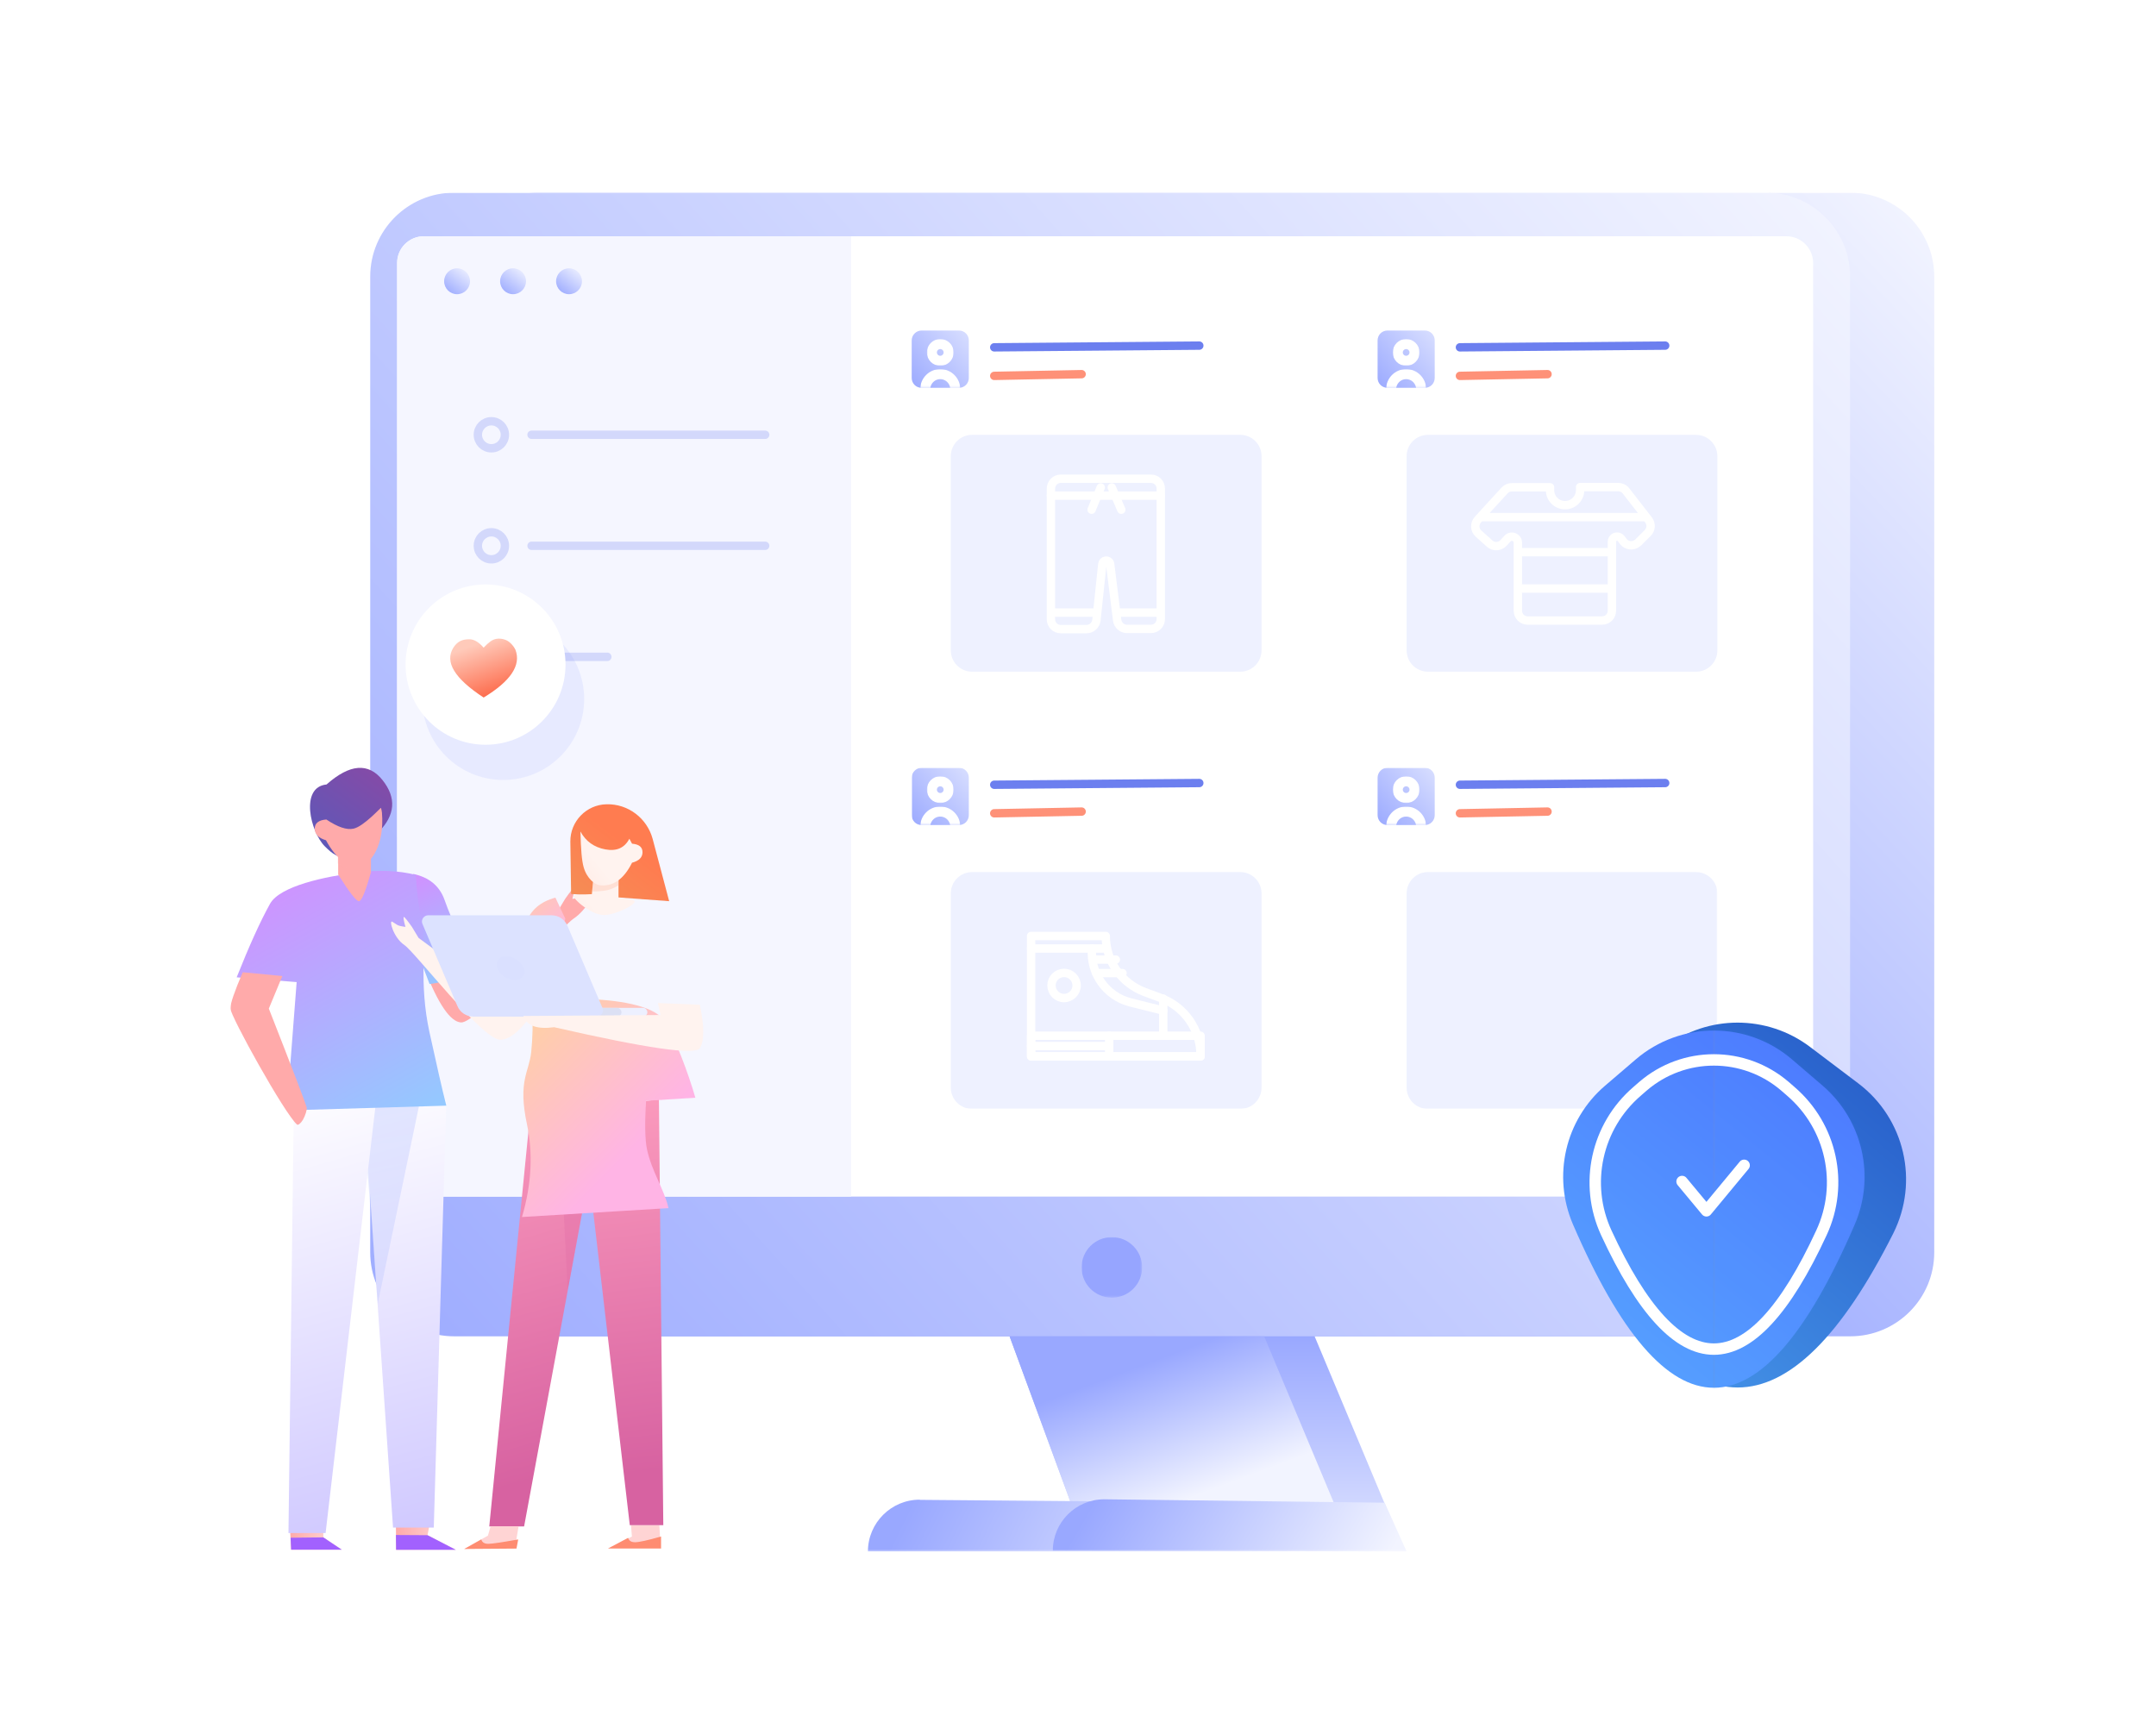<?xml version="1.0" encoding="utf-8"?>
<!-- Generator: Adobe Illustrator 24.0.1, SVG Export Plug-In . SVG Version: 6.00 Build 0)  -->
<svg version="1.1" id="Layer_1" xmlns="http://www.w3.org/2000/svg" xmlns:xlink="http://www.w3.org/1999/xlink" x="0px" y="0px"
	 viewBox="0 0 1132.3 904.5" style="enable-background:new 0 0 1132.3 904.5;" xml:space="preserve">
<style type="text/css">
	.st0{filter:url(#Adobe_OpacityMaskFilter);}
	.st1{fill-rule:evenodd;clip-rule:evenodd;fill:#FFFFFF;}
	.st2{mask:url(#mask-2_4_);}
	.st3{fill-rule:evenodd;clip-rule:evenodd;fill:url(#SVGID_1_);}
	.st4{fill-rule:evenodd;clip-rule:evenodd;fill:url(#SVGID_2_);}
	.st5{filter:url(#Adobe_OpacityMaskFilter_1_);}
	.st6{mask:url(#mask-13_1_);fill-rule:evenodd;clip-rule:evenodd;fill:#96A5FF;}
	.st7{filter:url(#Adobe_OpacityMaskFilter_2_);}
	.st8{mask:url(#mask-15_1_);}
	.st9{fill:none;stroke:#6C7FEF;stroke-width:4.4;stroke-linecap:round;stroke-linejoin:round;}
	.st10{fill:none;stroke:#FE9178;stroke-width:4.4;stroke-linecap:round;stroke-linejoin:round;}
	.st11{fill-rule:evenodd;clip-rule:evenodd;fill:url(#SVGID_3_);}
	.st12{filter:url(#Adobe_OpacityMaskFilter_3_);}
	.st13{mask:url(#mask-18_1_);fill:none;stroke:#FFFFFF;stroke-width:5.28;stroke-linecap:round;stroke-linejoin:round;}
	.st14{filter:url(#Adobe_OpacityMaskFilter_4_);}
	.st15{mask:url(#mask-18_2_);fill:none;stroke:#FFFFFF;stroke-width:5.28;stroke-linecap:round;stroke-linejoin:round;}
	.st16{fill-rule:evenodd;clip-rule:evenodd;fill:url(#SVGID_4_);}
	.st17{fill:none;stroke:#FFFFFF;stroke-width:4.4;stroke-linecap:round;stroke-linejoin:round;}
	.st18{fill-rule:evenodd;clip-rule:evenodd;fill:url(#SVGID_5_);}
	.st19{fill-rule:evenodd;clip-rule:evenodd;fill:url(#SVGID_6_);}
	.st20{filter:url(#Adobe_OpacityMaskFilter_5_);}
	.st21{mask:url(#mask-21_1_);fill:none;stroke:#FFFFFF;stroke-width:5.28;stroke-linecap:round;stroke-linejoin:round;}
	.st22{filter:url(#Adobe_OpacityMaskFilter_6_);}
	.st23{mask:url(#mask-21_2_);fill:none;stroke:#FFFFFF;stroke-width:5.28;stroke-linecap:round;stroke-linejoin:round;}
	.st24{fill-rule:evenodd;clip-rule:evenodd;fill:#F5F6FF;}
	.st25{opacity:0.247;}
	.st26{fill-rule:evenodd;clip-rule:evenodd;fill:url(#SVGID_7_);}
	.st27{filter:url(#Adobe_OpacityMaskFilter_7_);}
	.st28{mask:url(#mask-23_1_);fill:none;stroke:#FFFFFF;stroke-width:5.28;stroke-linecap:round;stroke-linejoin:round;}
	.st29{filter:url(#Adobe_OpacityMaskFilter_8_);}
	.st30{mask:url(#mask-23_2_);fill:none;stroke:#FFFFFF;stroke-width:5.28;stroke-linecap:round;stroke-linejoin:round;}
	.st31{fill-rule:evenodd;clip-rule:evenodd;fill:url(#SVGID_8_);}
	.st32{fill-rule:evenodd;clip-rule:evenodd;fill:url(#SVGID_9_);}
	.st33{fill-rule:evenodd;clip-rule:evenodd;fill:url(#SVGID_10_);}
	.st34{filter:url(#Adobe_OpacityMaskFilter_9_);}
	.st35{mask:url(#mask-25_1_);fill:none;stroke:#FFFFFF;stroke-width:5.28;stroke-linecap:round;stroke-linejoin:round;}
	.st36{filter:url(#Adobe_OpacityMaskFilter_10_);}
	.st37{mask:url(#mask-25_2_);fill:none;stroke:#FFFFFF;stroke-width:5.28;stroke-linecap:round;stroke-linejoin:round;}
	.st38{fill-rule:evenodd;clip-rule:evenodd;fill:url(#SVGID_11_);}
	.st39{fill-rule:evenodd;clip-rule:evenodd;fill:url(#Oval-Copy_1_);}
	.st40{fill-rule:evenodd;clip-rule:evenodd;fill:url(#Oval-Copy-2_1_);}
	.st41{fill-rule:evenodd;clip-rule:evenodd;fill:url(#Path-59_1_);}
	.st42{fill-rule:evenodd;clip-rule:evenodd;fill:url(#SVGID_12_);}
	.st43{filter:url(#Adobe_OpacityMaskFilter_11_);}
	
		.st44{opacity:0.295;mask:url(#mask-30_1_);fill-rule:evenodd;clip-rule:evenodd;fill:#5394FF;stroke:#979797;enable-background:new    ;}
	.st45{fill:none;stroke:#FFFFFF;stroke-width:6;stroke-linecap:round;stroke-linejoin:round;}
	.st46{opacity:0.117;fill-rule:evenodd;clip-rule:evenodd;fill:#7C8EF8;enable-background:new    ;}
	.st47{fill-rule:evenodd;clip-rule:evenodd;fill:url(#Path-45-Copy-2_1_);}
	.st48{fill-rule:evenodd;clip-rule:evenodd;fill:url(#Path-60_1_);}
	.st49{fill-rule:evenodd;clip-rule:evenodd;fill:url(#Path-60-Copy_1_);}
	.st50{fill-rule:evenodd;clip-rule:evenodd;fill:url(#Rectangle-Copy-5_1_);}
	.st51{fill-rule:evenodd;clip-rule:evenodd;fill:url(#SVGID_13_);}
	.st52{fill-rule:evenodd;clip-rule:evenodd;fill:url(#Path-10_1_);}
	.st53{fill-rule:evenodd;clip-rule:evenodd;fill:#A261FE;}
	.st54{fill-rule:evenodd;clip-rule:evenodd;fill:url(#Path-8_1_);}
	.st55{fill-rule:evenodd;clip-rule:evenodd;fill:url(#Path-10-Copy_1_);}
	.st56{opacity:0.28;fill-rule:evenodd;clip-rule:evenodd;fill:url(#Path-8-Copy_1_);enable-background:new    ;}
	.st57{fill-rule:evenodd;clip-rule:evenodd;fill:url(#Path-7_1_);}
	.st58{fill-rule:evenodd;clip-rule:evenodd;fill:#FFAAAA;}
	.st59{fill-rule:evenodd;clip-rule:evenodd;fill:url(#Path-5_1_);}
	.st60{fill-rule:evenodd;clip-rule:evenodd;fill:url(#Path-4_1_);}
	.st61{opacity:0.334;fill-rule:evenodd;clip-rule:evenodd;fill:#FFAAAA;enable-background:new    ;}
	.st62{fill-rule:evenodd;clip-rule:evenodd;fill:url(#Path-31_1_);}
	.st63{fill-rule:evenodd;clip-rule:evenodd;fill:url(#SVGID_14_);}
	.st64{opacity:0.312;fill-rule:evenodd;clip-rule:evenodd;fill:#DD6BA5;enable-background:new    ;}
	.st65{fill-rule:evenodd;clip-rule:evenodd;fill:url(#SVGID_15_);}
	.st66{fill-rule:evenodd;clip-rule:evenodd;fill:#FFD4D4;}
	.st67{fill-rule:evenodd;clip-rule:evenodd;fill:#FE8C71;}
	.st68{fill-rule:evenodd;clip-rule:evenodd;fill:url(#SVGID_16_);}
	.st69{fill-rule:evenodd;clip-rule:evenodd;fill:url(#Path-9_1_);}
	.st70{fill-rule:evenodd;clip-rule:evenodd;fill:url(#SVGID_17_);}
	.st71{fill-rule:evenodd;clip-rule:evenodd;fill:url(#SVGID_18_);}
	.st72{fill-rule:evenodd;clip-rule:evenodd;fill:url(#Path-2-Copy-5_1_);}
	.st73{opacity:0.313;fill-rule:evenodd;clip-rule:evenodd;fill:#FFB69F;enable-background:new    ;}
	.st74{fill-rule:evenodd;clip-rule:evenodd;fill:url(#Path-Copy_1_);}
	.st75{fill-rule:evenodd;clip-rule:evenodd;fill:#EDF0FF;}
	.st76{opacity:0.723;fill-rule:evenodd;clip-rule:evenodd;fill:#D6DBF0;enable-background:new    ;}
	.st77{fill-rule:evenodd;clip-rule:evenodd;fill:#DCE2FF;}
	.st78{fill-rule:evenodd;clip-rule:evenodd;fill:#DAE0FF;}
	.st79{fill-rule:evenodd;clip-rule:evenodd;fill:url(#Path-45_1_);}
</style>
<title>Artboard</title>
<defs>
	<filter id="Adobe_OpacityMaskFilter" filterUnits="userSpaceOnUse" x="121" y="101.2" width="933" height="713.8">
		<feColorMatrix  type="matrix" values="1 0 0 0 0  0 1 0 0 0  0 0 1 0 0  0 0 0 1 0"/>
	</filter>
</defs>
<mask maskUnits="userSpaceOnUse" x="121" y="101.2" width="933" height="713.8" id="mask-2_4_">
	<g class="st0">
		<rect id="path-1_4_" x="-757.2" y="-264.9" class="st1" width="1869.2" height="1333.1"/>
	</g>
</mask>
<g id="Group-28" class="st2">
	<g transform="translate(673, 282)">
		<g id="Group-27" transform="translate(71, 0)">
			<g>
				<g id="Group-4" transform="translate(23.135, 0)">
					<g>
						
							<linearGradient id="SVGID_1_" gradientUnits="userSpaceOnUse" x1="-761.227" y1="505.718" x2="-762.018" y2="505.13" gradientTransform="matrix(598.784 0 0 -462.802 456095.906 233922.156)">
							<stop  offset="0" style="stop-color:#F2F4FF"/>
							<stop  offset="1" style="stop-color:#99A8FF"/>
						</linearGradient>
						<path class="st3" d="M-484.4-180.8h689c24.4,0,44.1,19.8,44.1,44.1v512.5c0,24.4-19.8,44.1-44.1,44.1h-689
							c-24.4,0-44.1-19.8-44.1-44.1v-512.5C-528.5-161.1-508.8-180.8-484.4-180.8z"/>
					</g>
					<g>
						
							<linearGradient id="SVGID_2_" gradientUnits="userSpaceOnUse" x1="-761.224" y1="505.704" x2="-762.775" y2="504.612" gradientTransform="matrix(598.784 0 0 -462.802 456061.906 233922.156)">
							<stop  offset="0" style="stop-color:#F2F4FF"/>
							<stop  offset="1" style="stop-color:#99A8FF"/>
						</linearGradient>
						<path class="st4" d="M-528.6-180.8h689c24.4,0,44.1,19.8,44.1,44.1v512.5c0,24.4-19.8,44.1-44.1,44.1h-689
							c-24.4,0-44.1-19.8-44.1-44.1v-512.5C-572.7-161.1-552.9-180.8-528.6-180.8z"/>
					</g>
					<defs>
						<filter id="Adobe_OpacityMaskFilter_1_" filterUnits="userSpaceOnUse" x="-199.1" y="367.8" width="31.8" height="31.8">
							<feColorMatrix  type="matrix" values="1 0 0 0 0  0 1 0 0 0  0 0 1 0 0  0 0 0 1 0"/>
						</filter>
					</defs>
					<mask maskUnits="userSpaceOnUse" x="-199.1" y="367.8" width="31.8" height="31.8" id="mask-13_1_">
						<g class="st5">
							<path id="path-12_1_" class="st1" d="M-528.6-180.8h689c24.4,0,44.1,19.8,44.1,44.1v512.5c0,24.4-19.8,44.1-44.1,44.1h-689
								c-24.4,0-44.1-19.8-44.1-44.1v-512.5C-572.7-161.1-552.9-180.8-528.6-180.8z"/>
						</g>
					</mask>
					<ellipse id="Oval" class="st6" cx="-183.2" cy="383.7" rx="15.9" ry="15.9"/>
					<g>
						<path class="st1" d="M-544.5-157.9h715.6c7.7,0,14,6.3,14,14v476.4c0,7.7-6.3,14-14,14h-715.6c-7.7,0-14-6.3-14-14v-476.4
							C-558.6-151.6-552.3-157.9-544.5-157.9z"/>
					</g>
					<defs>
						<filter id="Adobe_OpacityMaskFilter_2_" filterUnits="userSpaceOnUse" x="-288.3" y="121.3" width="423.1" height="179.2">
							<feColorMatrix  type="matrix" values="1 0 0 0 0  0 1 0 0 0  0 0 1 0 0  0 0 0 1 0"/>
						</filter>
					</defs>
					<mask maskUnits="userSpaceOnUse" x="-288.3" y="121.3" width="423.1" height="179.2" id="mask-15_1_">
						<g class="st7">
							<path id="path-14_1_" class="st1" d="M-544.5-157.9h715.6c7.7,0,14,6.3,14,14v476.4c0,7.7-6.3,14-14,14h-715.6
								c-7.7,0-14-6.3-14-14v-476.4C-558.6-151.6-552.3-157.9-544.5-157.9z"/>
						</g>
					</mask>
					<g id="Group-9" class="st8">
						<g transform="translate(185.079, 232.762)">
							<g id="Group-3-Copy">
								<g id="Group-36-Copy">
									<g id="Group-22" transform="translate(33.341, 6.125)">
										<line id="Path-2" class="st9" x1="-463.4" y1="-108.7" x2="-355.7" y2="-109.6"/>
										<line id="Path-2-Copy" class="st10" x1="-463.4" y1="-93.7" x2="-417.5" y2="-94.6"/>
									</g>
									<g id="Group-24">
										<g id="Rectangle-Copy-9">
											
												<linearGradient id="SVGID_3_" gradientUnits="userSpaceOnUse" x1="-965.675" y1="277.721" x2="-967.535" y2="276.011" gradientTransform="matrix(23.135 0 0 -23.14 21908.877 6305.656)">
												<stop  offset="0" style="stop-color:#EEF1FF"/>
												<stop  offset="1" style="stop-color:#99A8FF"/>
											</linearGradient>
											<path class="st11" d="M-468.2-111.5h19.6c2.9,0,5.2,2.3,5.2,5.2v19.7c0,2.9-2.3,5.2-5.2,5.2h-19.6
												c-2.9,0-5.2-2.3-5.2-5.2v-19.7C-473.4-109.1-471-111.5-468.2-111.5z"/>
										</g>
										<defs>
											<filter id="Adobe_OpacityMaskFilter_3_" filterUnits="userSpaceOnUse" x="-465.4" y="-107" width="14.1" height="14.1">
												<feColorMatrix  type="matrix" values="1 0 0 0 0  0 1 0 0 0  0 0 1 0 0  0 0 0 1 0"/>
											</filter>
										</defs>
										<mask maskUnits="userSpaceOnUse" x="-465.4" y="-107" width="14.1" height="14.1" id="mask-18_1_">
											<g class="st12">
												<path id="path-17_1_" class="st1" d="M-468.2-111.5h19.6c2.9,0,5.2,2.3,5.2,5.2v19.7c0,2.9-2.3,5.2-5.2,5.2h-19.6
													c-2.9,0-5.2-2.3-5.2-5.2v-19.7C-473.4-109.1-471-111.5-468.2-111.5z"/>
											</g>
										</mask>
										<ellipse class="st13" cx="-458.4" cy="-100" rx="4.4" ry="4.4"/>
										<defs>
											<filter id="Adobe_OpacityMaskFilter_4_" filterUnits="userSpaceOnUse" x="-468.9" y="-91.1" width="21.2" height="21.2">
												<feColorMatrix  type="matrix" values="1 0 0 0 0  0 1 0 0 0  0 0 1 0 0  0 0 0 1 0"/>
											</filter>
										</defs>
										<mask maskUnits="userSpaceOnUse" x="-468.9" y="-91.1" width="21.2" height="21.2" id="mask-18_2_">
											<g class="st14">
												<path id="path-17_2_" class="st1" d="M-468.2-111.5h19.6c2.9,0,5.2,2.3,5.2,5.2v19.7c0,2.9-2.3,5.2-5.2,5.2h-19.6
													c-2.9,0-5.2-2.3-5.2-5.2v-19.7C-473.4-109.1-471-111.5-468.2-111.5z"/>
											</g>
										</mask>
										<ellipse id="Oval-Copy-5" class="st15" cx="-458.4" cy="-80.5" rx="7.9" ry="8"/>
									</g>
								</g>
								
									<g id="Group-29" transform="translate(78.531, 90.197) scale(-1, 1) translate(-78.531, -90.197) translate(15.531, 42.197)">
									
										<linearGradient id="SVGID_4_" gradientUnits="userSpaceOnUse" x1="1082.844" y1="231.549" x2="1080.983" y2="230.556" gradientTransform="matrix(-125.745 0 0 -95.827 136842.891 22083.516)">
										<stop  offset="0" style="stop-color:#EEF1FF"/>
										<stop  offset="1" style="stop-color:#99A8FF"/>
									</linearGradient>
									<path class="st16" d="M442.4-98.9h140.8c6.2,0,11.2,5,11.2,11.2v102c0,6.2-5,11.2-11.2,11.2H442.4c-6.2,0-11.2-5-11.2-11.2
										v-102C431.2-93.9,436.2-98.9,442.4-98.9z"/>
									
										<g id="Group" transform="translate(58.72, 50.362) scale(-1, 1) translate(-58.72, -50.362) translate(24.22, 25.862)">
										<polygon id="Path-51" class="st17" points="-459,-38.8 -459,-27.9 -370,-27.9 -370,-38.8 										"/>
										<ellipse class="st17" cx="-441.7" cy="-65.2" rx="6.6" ry="6.6"/>
										<path id="Path-51-Copy" class="st17" d="M-459-91.2v63.2h89v-0.5c0-13.5-8.4-25.6-21.1-30.2l-8.1-3
											c-12.4-4.6-20.6-16.3-20.6-29.5l0,0l0,0H-459z"/>
										<line id="Path-52" class="st17" x1="-389.6" y1="-58.3" x2="-389.6" y2="-38.8"/>
										<line id="Path-53" class="st17" x1="-418" y1="-38.8" x2="-418" y2="-27.9"/>
										<line id="Path-54" class="st17" x1="-459" y1="-33.4" x2="-418" y2="-33.4"/>
										<line id="Path-55" class="st17" x1="-459" y1="-84.6" x2="-420" y2="-84.6"/>
										<path id="Path-56" class="st17" d="M-427-84.6c-1.1,13.1,7.5,25.1,20.2,28.3l17.2,4.3l0,0"/>
										<line id="Path-57" class="st17" x1="-426.2" y1="-78.8" x2="-414.5" y2="-78.8"/>
										<line id="Path-57-Copy" class="st17" x1="-424.8" y1="-71.7" x2="-411" y2="-71.7"/>
									</g>
								</g>
							</g>
							<g id="Group-2-Copy" transform="translate(188.481, 0)">
								
									<g transform="translate(74.448, 90.197) scale(-1, 1) translate(-74.448, -90.197) translate(11.448, 42.197)">
									
										<linearGradient id="SVGID_5_" gradientUnits="userSpaceOnUse" x1="1267.679" y1="231.549" x2="1265.818" y2="230.556" gradientTransform="matrix(-125.745 0 0 -95.827 160029.953 22083.516)">
										<stop  offset="0" style="stop-color:#EEF1FF"/>
										<stop  offset="1" style="stop-color:#99A8FF"/>
									</linearGradient>
									<path class="st18" d="M387.4-98.9h140.8c6.2,0,11.2,5,11.2,11.2v102c0,6.2-5,11.2-11.2,11.2H387.4c-6.2,0-11.2-5-11.2-11.2
										v-102C376.2-93.9,381.3-98.9,387.4-98.9z"/>
								</g>
								<g id="Group-36-Copy-2">
									<g transform="translate(33.341, 6.125)">
										<line class="st9" x1="-407.3" y1="-108.7" x2="-299.5" y2="-109.6"/>
										<line class="st10" x1="-407.3" y1="-93.7" x2="-361.3" y2="-94.6"/>
									</g>
									<g>
										<g>
											
												<linearGradient id="SVGID_6_" gradientUnits="userSpaceOnUse" x1="-1151.727" y1="277.721" x2="-1153.588" y2="276.011" gradientTransform="matrix(23.135 0 0 -23.14 26269.346 6305.656)">
												<stop  offset="0" style="stop-color:#EEF1FF"/>
												<stop  offset="1" style="stop-color:#99A8FF"/>
											</linearGradient>
											<path class="st19" d="M-412-111.5h19.6c2.9,0,5.2,2.3,5.2,5.2v19.7c0,2.9-2.3,5.2-5.2,5.2H-412c-2.9,0-5.2-2.3-5.2-5.2
												v-19.7C-417.2-109.1-414.9-111.5-412-111.5z"/>
										</g>
										<defs>
											<filter id="Adobe_OpacityMaskFilter_5_" filterUnits="userSpaceOnUse" x="-409.2" y="-107" width="14.1" height="14.1">
												<feColorMatrix  type="matrix" values="1 0 0 0 0  0 1 0 0 0  0 0 1 0 0  0 0 0 1 0"/>
											</filter>
										</defs>
										<mask maskUnits="userSpaceOnUse" x="-409.2" y="-107" width="14.1" height="14.1" id="mask-21_1_">
											<g class="st20">
												<path id="path-20_1_" class="st1" d="M-412-111.5h19.6c2.9,0,5.2,2.3,5.2,5.2v19.7c0,2.9-2.3,5.2-5.2,5.2H-412
													c-2.9,0-5.2-2.3-5.2-5.2v-19.7C-417.2-109.1-414.9-111.5-412-111.5z"/>
											</g>
										</mask>
										<ellipse class="st21" cx="-402.2" cy="-100" rx="4.4" ry="4.4"/>
										<defs>
											<filter id="Adobe_OpacityMaskFilter_6_" filterUnits="userSpaceOnUse" x="-412.8" y="-91.1" width="21.2" height="21.2">
												<feColorMatrix  type="matrix" values="1 0 0 0 0  0 1 0 0 0  0 0 1 0 0  0 0 0 1 0"/>
											</filter>
										</defs>
										<mask maskUnits="userSpaceOnUse" x="-412.8" y="-91.1" width="21.2" height="21.2" id="mask-21_2_">
											<g class="st22">
												<path id="path-20_2_" class="st1" d="M-412-111.5h19.6c2.9,0,5.2,2.3,5.2,5.2v19.7c0,2.9-2.3,5.2-5.2,5.2H-412
													c-2.9,0-5.2-2.3-5.2-5.2v-19.7C-417.2-109.1-414.9-111.5-412-111.5z"/>
											</g>
										</mask>
										<ellipse class="st23" cx="-402.2" cy="-80.5" rx="7.9" ry="8"/>
									</g>
								</g>
							</g>
						</g>
					</g>
				</g>
				<path id="Rectangle-Copy" class="st24" d="M-521.4-157.9H-297l0,0v504.4h-224.5c-7.7,0-14-6.3-14-14v-476.4
					C-535.4-151.6-529.2-157.9-521.4-157.9z"/>
				<g id="Group-5" transform="translate(32.661, 92.56)" class="st25">
					<line id="Path-50" class="st9" x1="-497.5" y1="-146.2" x2="-374.8" y2="-146.2"/>
					<ellipse class="st9" cx="-518.6" cy="-146.2" rx="7.1" ry="7.1"/>
				</g>
				<g id="Group-5-Copy" transform="translate(32.661, 137.479)" class="st25">
					<line class="st9" x1="-497.5" y1="-132.8" x2="-374.8" y2="-132.8"/>
					<ellipse class="st9" cx="-518.6" cy="-132.8" rx="7.1" ry="7.1"/>
				</g>
				<g id="Group-5-Copy-2" transform="translate(32.661, 182.398)" class="st25">
					<line class="st9" x1="-497.5" y1="-119.4" x2="-457.7" y2="-119.4"/>
					<ellipse class="st9" cx="-518.6" cy="-119.4" rx="7.1" ry="7.1"/>
				</g>
				<g id="Group-8" transform="translate(208.213, 55.808)">
					<g id="Group-3">
						<g>
							<g transform="translate(33.341, 6.125)">
								<line class="st9" x1="-463.4" y1="-161.5" x2="-355.7" y2="-162.4"/>
								<line class="st10" x1="-463.4" y1="-146.5" x2="-417.5" y2="-147.4"/>
							</g>
							<g>
								<g>
									
										<linearGradient id="SVGID_7_" gradientUnits="userSpaceOnUse" x1="-965.675" y1="456.953" x2="-967.535" y2="455.244" gradientTransform="matrix(23.135 0 0 -23.14 21908.877 10400.38)">
										<stop  offset="0" style="stop-color:#EEF1FF"/>
										<stop  offset="1" style="stop-color:#99A8FF"/>
									</linearGradient>
									<path class="st26" d="M-468.2-164.2h19.6c2.9,0,5.2,2.3,5.2,5.2v19.7c0,2.9-2.3,5.2-5.2,5.2h-19.6c-2.9,0-5.2-2.3-5.2-5.2
										V-159C-473.4-161.9-471-164.2-468.2-164.2z"/>
								</g>
								<defs>
									<filter id="Adobe_OpacityMaskFilter_7_" filterUnits="userSpaceOnUse" x="-465.4" y="-159.8" width="14.1" height="14.1">
										<feColorMatrix  type="matrix" values="1 0 0 0 0  0 1 0 0 0  0 0 1 0 0  0 0 0 1 0"/>
									</filter>
								</defs>
								<mask maskUnits="userSpaceOnUse" x="-465.4" y="-159.8" width="14.1" height="14.1" id="mask-23_1_">
									<g class="st27">
										<path id="path-22_1_" class="st1" d="M-468.2-164.2h19.6c2.9,0,5.2,2.3,5.2,5.2v19.7c0,2.9-2.3,5.2-5.2,5.2h-19.6
											c-2.9,0-5.2-2.3-5.2-5.2V-159C-473.4-161.9-471-164.2-468.2-164.2z"/>
									</g>
								</mask>
								<ellipse class="st28" cx="-458.4" cy="-152.7" rx="4.4" ry="4.4"/>
								<defs>
									<filter id="Adobe_OpacityMaskFilter_8_" filterUnits="userSpaceOnUse" x="-468.9" y="-143.9" width="21.2" height="21.2">
										<feColorMatrix  type="matrix" values="1 0 0 0 0  0 1 0 0 0  0 0 1 0 0  0 0 0 1 0"/>
									</filter>
								</defs>
								<mask maskUnits="userSpaceOnUse" x="-468.9" y="-143.9" width="21.2" height="21.2" id="mask-23_2_">
									<g class="st29">
										<path id="path-22_2_" class="st1" d="M-468.2-164.2h19.6c2.9,0,5.2,2.3,5.2,5.2v19.7c0,2.9-2.3,5.2-5.2,5.2h-19.6
											c-2.9,0-5.2-2.3-5.2-5.2V-159C-473.4-161.9-471-164.2-468.2-164.2z"/>
									</g>
								</mask>
								<ellipse class="st30" cx="-458.4" cy="-133.3" rx="7.9" ry="8"/>
							</g>
						</g>
						
							<g transform="translate(78.531, 90.197) scale(-1, 1) translate(-78.531, -90.197) translate(15.531, 42.197)">
							
								<linearGradient id="SVGID_8_" gradientUnits="userSpaceOnUse" x1="1082.844" y1="409.053" x2="1080.983" y2="408.06" gradientTransform="matrix(-125.745 0 0 -95.827 136842.891 39040.488)">
								<stop  offset="0" style="stop-color:#EEF1FF"/>
								<stop  offset="1" style="stop-color:#99A8FF"/>
							</linearGradient>
							<path class="st31" d="M442.4-151.6h140.8c6.2,0,11.2,5,11.2,11.2v102c0,6.2-5,11.2-11.2,11.2H442.4c-6.2,0-11.2-5-11.2-11.2
								v-102C431.2-146.6,436.2-151.6,442.4-151.6z"/>
							
								<g id="Group-13" transform="translate(62.463, 48.423) scale(-1, 1) translate(-62.463, -48.423) translate(39.463, 17.423)">
								<g id="Group-11" transform="translate(0.246, 0.317)">
									<path id="Path-46" class="st17" d="M-451.4-146.3h47.3c2.9,0,5.2,2.3,5.2,5.2v68.5c0,2.9-2.3,5.2-5.2,5.2h-12.5
										c-2.6,0-4.8-1.9-5.2-4.5l-3.7-29.6c-0.1-1.1-1.2-1.9-2.3-1.8c-1,0.1-1.7,0.9-1.8,1.8l-3.1,29.5c-0.3,2.6-2.5,4.7-5.2,4.7
										h-13.5c-2.9,0-5.2-2.3-5.2-5.2v-68.5C-456.6-144-454.3-146.3-451.4-146.3z"/>
									<line id="Path-6" class="st17" x1="-456.6" y1="-137.4" x2="-398.9" y2="-137.4"/>
									<path id="Shape" class="st17" d="M-455.2-76h22.7 M-421.9-76h22.4"/>
									<g transform="translate(16.463, 3.578)">
										<line id="Path-47" class="st17" x1="-446.9" y1="-145.3" x2="-451.7" y2="-133.6"/>
										<line id="Path-47-Copy" class="st17" x1="-441.1" y1="-145.3" x2="-436.1" y2="-133.6"/>
									</g>
								</g>
							</g>
						</g>
					</g>
					<g id="Group-2" transform="translate(188.481, 0)">
						
							<g id="Group-30" transform="translate(74.448, 90.197) scale(-1, 1) translate(-74.448, -90.197) translate(11.448, 42.197)">
							
								<linearGradient id="SVGID_9_" gradientUnits="userSpaceOnUse" x1="1267.679" y1="409.053" x2="1265.818" y2="408.06" gradientTransform="matrix(-125.745 0 0 -95.827 160029.938 39040.488)">
								<stop  offset="0" style="stop-color:#EEF1FF"/>
								<stop  offset="1" style="stop-color:#99A8FF"/>
							</linearGradient>
							<path class="st32" d="M387.4-151.6h140.8c6.2,0,11.2,5,11.2,11.2v102c0,6.2-5,11.2-11.2,11.2H387.4c-6.2,0-11.2-5-11.2-11.2
								v-102C376.2-146.6,381.3-151.6,387.4-151.6z"/>
							<g transform="translate(25.584, 21.234)">
								<path id="Path-48" class="st17" d="M422.7-145.3v1.5c0,4.3,3.5,7.9,7.9,7.9s7.9-3.5,7.9-7.9v-1.5l0,0h20.1
									c1.5,0,2.8,0.6,3.8,1.7l14,15.3c1.9,2.1,1.8,5.4-0.3,7.3c0,0,0,0,0,0l-5.9,5.3c-2.1,1.9-5.4,1.7-7.3-0.4c0,0,0,0,0,0l-2-2.2
									c-1.1-1.3-3.1-1.4-4.4-0.3c-0.7,0.6-1.1,1.4-1.1,2.3v35.8c0,2.9-2.3,5.2-5.2,5.2h-39c-2.9,0-5.2-2.3-5.2-5.2v-36.2
									c0-1.5-1.2-2.7-2.7-2.7c-0.8,0-1.6,0.4-2.1,1l-1.2,1.6c-1.8,2.3-5,2.6-7.3,0.9c-0.2-0.1-0.3-0.3-0.5-0.4l-5-5
									c-1.9-1.9-2-4.8-0.4-6.9l11.8-15.2c1-1.3,2.5-2,4.1-2H422.7L422.7-145.3z"/>
								<line id="Path-49" class="st17" x1="473.9" y1="-129.6" x2="388.8" y2="-129.6"/>
								<path id="Path-49-Copy" class="st17" d="M454.7-111.2h-48.3H454.7z"/>
								<path id="Path-49-Copy-2" class="st17" d="M454.7-92.1h-48.3H454.7z"/>
							</g>
						</g>
						<g>
							<g transform="translate(33.341, 6.125)">
								<line class="st9" x1="-407.3" y1="-161.5" x2="-299.5" y2="-162.4"/>
								<line class="st10" x1="-407.3" y1="-146.5" x2="-361.3" y2="-147.4"/>
							</g>
							<g>
								<g>
									
										<linearGradient id="SVGID_10_" gradientUnits="userSpaceOnUse" x1="-1151.727" y1="456.953" x2="-1153.588" y2="455.244" gradientTransform="matrix(23.135 0 0 -23.14 26269.346 10400.38)">
										<stop  offset="0" style="stop-color:#EEF1FF"/>
										<stop  offset="1" style="stop-color:#99A8FF"/>
									</linearGradient>
									<path class="st33" d="M-412-164.2h19.6c2.9,0,5.2,2.3,5.2,5.2v19.7c0,2.9-2.3,5.2-5.2,5.2H-412c-2.9,0-5.2-2.3-5.2-5.2
										V-159C-417.2-161.9-414.9-164.2-412-164.2z"/>
								</g>
								<defs>
									<filter id="Adobe_OpacityMaskFilter_9_" filterUnits="userSpaceOnUse" x="-409.2" y="-159.8" width="14.1" height="14.1">
										<feColorMatrix  type="matrix" values="1 0 0 0 0  0 1 0 0 0  0 0 1 0 0  0 0 0 1 0"/>
									</filter>
								</defs>
								<mask maskUnits="userSpaceOnUse" x="-409.2" y="-159.8" width="14.1" height="14.1" id="mask-25_1_">
									<g class="st34">
										<path id="path-24_1_" class="st1" d="M-412-164.2h19.6c2.9,0,5.2,2.3,5.2,5.2v19.7c0,2.9-2.3,5.2-5.2,5.2H-412
											c-2.9,0-5.2-2.3-5.2-5.2V-159C-417.2-161.9-414.9-164.2-412-164.2z"/>
									</g>
								</mask>
								<ellipse class="st35" cx="-402.2" cy="-152.7" rx="4.4" ry="4.4"/>
								<defs>
									<filter id="Adobe_OpacityMaskFilter_10_" filterUnits="userSpaceOnUse" x="-412.8" y="-143.9" width="21.2" height="21.2">
										<feColorMatrix  type="matrix" values="1 0 0 0 0  0 1 0 0 0  0 0 1 0 0  0 0 0 1 0"/>
									</filter>
								</defs>
								<mask maskUnits="userSpaceOnUse" x="-412.8" y="-143.9" width="21.2" height="21.2" id="mask-25_2_">
									<g class="st36">
										<path id="path-24_2_" class="st1" d="M-412-164.2h19.6c2.9,0,5.2,2.3,5.2,5.2v19.7c0,2.9-2.3,5.2-5.2,5.2H-412
											c-2.9,0-5.2-2.3-5.2-5.2V-159C-417.2-161.9-414.9-164.2-412-164.2z"/>
									</g>
								</mask>
								<ellipse class="st37" cx="-402.2" cy="-133.3" rx="7.9" ry="8"/>
							</g>
						</g>
					</g>
				</g>
				<g transform="translate(19.052, 30.627)">
					
						<linearGradient id="SVGID_11_" gradientUnits="userSpaceOnUse" x1="-807.816" y1="490.957" x2="-808.881" y2="489.572" gradientTransform="matrix(10.411 0 0 -10.413 7892.691 4939.892)">
						<stop  offset="0" style="stop-color:#F2F4FF"/>
						<stop  offset="1" style="stop-color:#99A8FF"/>
					</linearGradient>
					<ellipse class="st38" cx="-523" cy="-164.9" rx="6.8" ry="6.8"/>
					
						<linearGradient id="Oval-Copy_1_" gradientUnits="userSpaceOnUse" x1="-807.168" y1="490.957" x2="-808.232" y2="489.572" gradientTransform="matrix(10.411 0 0 -10.413 7915.35 4939.892)">
						<stop  offset="0" style="stop-color:#F2F4FF"/>
						<stop  offset="1" style="stop-color:#99A8FF"/>
					</linearGradient>
					<ellipse id="Oval-Copy" class="st39" cx="-493.6" cy="-164.9" rx="6.8" ry="6.8"/>
					
						<linearGradient id="Oval-Copy-2_1_" gradientUnits="userSpaceOnUse" x1="-806.519" y1="490.957" x2="-807.583" y2="489.572" gradientTransform="matrix(10.411 0 0 -10.413 7938.008 4939.892)">
						<stop  offset="0" style="stop-color:#F2F4FF"/>
						<stop  offset="1" style="stop-color:#99A8FF"/>
					</linearGradient>
					<ellipse id="Oval-Copy-2" class="st40" cx="-464.2" cy="-164.9" rx="6.8" ry="6.8"/>
				</g>
			</g>
			<g id="Group-19" transform="translate(462.696, 323.281)">
				
					<linearGradient id="Path-59_1_" gradientUnits="userSpaceOnUse" x1="-1202.188" y1="183.874" x2="-1204.669" y2="180.648" gradientTransform="matrix(136.302 0 0 -147.62 163750.047 26900.898)">
					<stop  offset="0" style="stop-color:#0825AA"/>
					<stop  offset="1" style="stop-color:#5CBEFF"/>
				</linearGradient>
				<path id="Path-59" class="st41" d="M-357.6-36.2l25.4-19.2c22.5-17,53.6-17,76.1,0l25.4,19.2c24.3,18.4,32,51.5,18.3,78.8
					c-27.2,54-54.5,80.9-81.7,80.9s-54.5-27-81.7-80.9C-389.6,15.3-381.9-17.9-357.6-36.2z"/>
				<g id="Group-25" transform="translate(0, 0.239)">
					<g id="Group-26">
						<g id="Path-59-Copy-2">
							
								<linearGradient id="SVGID_12_" gradientUnits="userSpaceOnUse" x1="-1203.259" y1="182.826" x2="-1204.921" y2="180.406" gradientTransform="matrix(122.004 0 0 -144.628 146572.766 26324.32)">
								<stop  offset="0" style="stop-color:#4A6BFF"/>
								<stop  offset="1" style="stop-color:#5CBEFF"/>
							</linearGradient>
							<path class="st42" d="M-363.8-35.2l16.1-13.8c23.6-20.3,58.6-20.3,82.2,0l16.1,13.8c20.9,18,27.7,47.5,16.8,72.8
								c-24.7,57.2-49.3,85.8-74,85.8s-49.3-28.6-74-85.8C-391.5,12.2-384.7-17.3-363.8-35.2z"/>
						</g>
						<defs>
							<filter id="Adobe_OpacityMaskFilter_11_" filterUnits="userSpaceOnUse" x="-307.1" y="-84.9" width="154.4" height="252.4">
								<feColorMatrix  type="matrix" values="1 0 0 0 0  0 1 0 0 0  0 0 1 0 0  0 0 0 1 0"/>
							</filter>
						</defs>
						<mask maskUnits="userSpaceOnUse" x="-307.1" y="-84.9" width="154.4" height="252.4" id="mask-30_1_">
							<g class="st43">
								<path id="path-29_1_" class="st1" d="M-363.8-35.2l16.1-13.8c23.6-20.3,58.6-20.3,82.2,0l16.1,13.8
									c20.9,18,27.7,47.5,16.8,72.8c-24.7,57.2-49.3,85.8-74,85.8s-49.3-28.6-74-85.8C-391.5,12.2-384.7-17.3-363.8-35.2z"/>
							</g>
						</mask>
						<rect x="-306.6" y="-84.4" class="st44" width="153.4" height="251.4"/>
					</g>
					<g id="Path-59-Copy-3">
						<path class="st45" d="M-346.9-32.3l3.1-2.7c21.4-18.4,53-18.4,74.5,0l3.1,2.7c21.4,18.4,28,48.7,16.1,74.3
							c-18.8,40.7-37.7,61.1-56.5,61.1c-18.8,0-37.7-20.4-56.5-61.1C-374.9,16.4-368.3-13.9-346.9-32.3z"/>
					</g>
				</g>
				<polyline id="Path-44" class="st45" points="-323.3,15.3 -310.5,30.7 -290.7,6.8 				"/>
			</g>
			<g transform="translate(3.402, 158.578)">
				<ellipse id="Oval-Copy-3" class="st46" cx="-483.1" cy="-73.4" rx="42.5" ry="42.5"/>
				<g>
					<ellipse class="st1" cx="-492.4" cy="-91.5" rx="42" ry="42.1"/>
					
						<linearGradient id="Path-45-Copy-2_1_" gradientUnits="userSpaceOnUse" x1="-761.207" y1="351.9" x2="-760.781" y2="350.856" gradientTransform="matrix(27.033 0 0 -23.821 20080.893 8280.288)">
						<stop  offset="0" style="stop-color:#FFCABA"/>
						<stop  offset="1" style="stop-color:#FD6F50"/>
					</linearGradient>
					<path id="Path-45-Copy-2" class="st47" d="M-493.4-74.2c14.2-8.6,19.8-17,16.7-25.1c-0.5-1.2-2.5-4.1-5-5.1
						c-2.5-1-5.5-1.2-8.1,0.7c-1.1,0.8-2.3,1.9-3.6,3.3c-2.6-3-5.1-4.4-7.5-4.4c-3.6,0-6.2,1-8.4,4.4
						C-514-92.9-508.7-84.2-493.4-74.2z"/>
				</g>
			</g>
			<g id="Group-23" transform="translate(190.522, 462.802)">
				
					<linearGradient id="Path-60_1_" gradientUnits="userSpaceOnUse" x1="-931.46" y1="41.247" x2="-931.46" y2="43.175" gradientTransform="matrix(154.314 0 0 -73.812 143433.031 3143.963)">
					<stop  offset="0" style="stop-color:#F2F4FF"/>
					<stop  offset="1" style="stop-color:#99A8FF"/>
				</linearGradient>
				<polygon id="Path-60" class="st48" points="-404.3,-42.9 -369.1,52.9 -204,52.9 -244.1,-42.9 				"/>
				
					<linearGradient id="Path-60-Copy_1_" gradientUnits="userSpaceOnUse" x1="-931.684" y1="42.148" x2="-932.181" y2="42.885" gradientTransform="matrix(133.901 0 0 -73.812 124467.617 3143.963)">
					<stop  offset="0" style="stop-color:#F2F4FF"/>
					<stop  offset="1" style="stop-color:#99A8FF"/>
				</linearGradient>
				<polygon id="Path-60-Copy" class="st49" points="-404.3,-42.9 -369.1,52.9 -230.5,52.9 -270.6,-42.9 				"/>
				
					<linearGradient id="Rectangle-Copy-5_1_" gradientUnits="userSpaceOnUse" x1="-930.629" y1="42.825" x2="-931.819" y2="42.896" gradientTransform="matrix(170.28 0 0 -20.921 158209.328 954.058)">
					<stop  offset="0" style="stop-color:#F2F4FF"/>
					<stop  offset="1" style="stop-color:#99A8FF"/>
				</linearGradient>
				<path id="Rectangle-Copy-5" class="st50" d="M-451.3,43l182.1,1.5l0,0l11.5,25.6h-221c0-15,12.2-27.2,27.2-27.2
					C-451.4,43-451.3,43-451.3,43z"/>
				
					<linearGradient id="SVGID_13_" gradientUnits="userSpaceOnUse" x1="-931.013" y1="42.798" x2="-932.203" y2="42.9" gradientTransform="matrix(143.133 0 0 -21.156 133062.516 963.834)">
					<stop  offset="0" style="stop-color:#F2F4FF"/>
					<stop  offset="1" style="stop-color:#99A8FF"/>
				</linearGradient>
				<path class="st51" d="M-354.2,42.7l146.9,1.8l0,0l11.5,25.6l-185.8-0.4c0-14.9,12.1-27,27-27C-354.4,42.7-354.3,42.7-354.2,42.7
					z"/>
			</g>
		</g>
		<g transform="translate(0, 213)">
			<g id="Group-6-Copy-5" transform="translate(0, 14.967)">
				<g id="Group-5-Copy-4" transform="translate(0.482, 0)">
					<g transform="translate(69.949, 310.794)">
						
							<linearGradient id="Path-10_1_" gradientUnits="userSpaceOnUse" x1="-759.208" y1="-32.405" x2="-760.254" y2="-32.383" gradientTransform="matrix(24.303 0 0 -9.979 17940.777 -336.438)">
							<stop  offset="0" style="stop-color:#FFD4D4"/>
							<stop  offset="1" style="stop-color:#FFAAAA"/>
						</linearGradient>
						<polygon id="Path-10" class="st52" points="-535.5,-19.7 -535.4,-6.7 -504,-6.7 -518.9,-14.4 -517.9,-19.7 						"/>
						<polygon id="Path-10-Copy-2" class="st53" points="-535.5,-14.5 -535.4,-6.7 -504,-6.7 -518.9,-14.4 						"/>
					</g>
					<g transform="translate(27.133, 131.182)">
						
							<linearGradient id="Path-8_1_" gradientUnits="userSpaceOnUse" x1="-710.444" y1="144.479" x2="-710.556" y2="146.692" gradientTransform="matrix(34.008 0 0 -180.645 23675.92 26425.781)">
							<stop  offset="0" style="stop-color:#B1A6FF"/>
							<stop  offset="1" style="stop-color:#FEFDFF"/>
						</linearGradient>
						<polygon id="Path-8" class="st54" points="-494.2,161.2 -472.8,161.2 -466.2,-63.3 -510.4,-73.3 						"/>
						<g transform="translate(0, 180.05)">
							
								<linearGradient id="Path-10-Copy_1_" gradientUnits="userSpaceOnUse" x1="-720.543" y1="-32.846" x2="-721.588" y2="-32.816" gradientTransform="matrix(20.967 0 0 -9.979 14581.259 -341.244)">
								<stop  offset="0" style="stop-color:#FFD4D4"/>
								<stop  offset="1" style="stop-color:#FFAAAA"/>
							</linearGradient>
							<polygon id="Path-10-Copy" class="st55" points="-548.4,-20.1 -547.7,-7.2 -521.1,-7.2 -530.8,-13.7 -530.8,-20.1 							"/>
							<polygon id="Path-10-Copy-3" class="st53" points="-548,-13.5 -547.7,-7.2 -521.1,-7.2 -530.8,-13.7 							"/>
						</g>
					</g>
					<g id="Group-17" transform="translate(0.014, 4.377)">
						
							<linearGradient id="Path-8-Copy_1_" gradientUnits="userSpaceOnUse" x1="-689.475" y1="273.13" x2="-689.511" y2="274.046" gradientTransform="matrix(24.673 0 0 -86.047 16544.096 23627.174)">
							<stop  offset="0" style="stop-color:#ACBBFF"/>
							<stop  offset="1" style="stop-color:#99A8FF"/>
						</linearGradient>
						<polygon id="Path-8-Copy" class="st56" points="-451.8,58.7 -483.8,58.7 -475.1,170.4 						"/>
						
							<linearGradient id="Path-7_1_" gradientUnits="userSpaceOnUse" x1="-682.645" y1="271.278" x2="-682.771" y2="273.491" gradientTransform="matrix(36.144 0 0 -180.662 24177.889 49465.91)">
							<stop  offset="0" style="stop-color:#B1A6FF"/>
							<stop  offset="1" style="stop-color:#FEFDFF"/>
						</linearGradient>
						<polygon id="Path-7" class="st57" points="-522,290.9 -502.5,290.9 -475.1,56.4 -519.1,58.8 						"/>
						<path id="Path-9-Copy-3" class="st58" d="M-430.3-15.1l5.8,11.6l44-32.4l3.8-6.3c2.6-3.7,4.1-5.6,4.6-5.7
							c0.5-0.1,0.2,1.8-0.8,5.7c2.4-0.3,4-0.7,4.8-1.2c3.4-2.1,6.4-3.9,6.9-3.5c1.1,0.8-4.7,10.9-11.1,15.1
							c-6.4,4.2-50.7,55.1-59.1,54.5c-5.6-0.4-11.9-9.6-19-27.7L-430.3-15.1z"/>
						
							<linearGradient id="Path-5_1_" gradientUnits="userSpaceOnUse" x1="-682.913" y1="272.215" x2="-683.793" y2="274.053" gradientTransform="matrix(33.966 3.57 4.559 -43.373 21522.902 14268.917)">
							<stop  offset="0" style="stop-color:#7EDDFF"/>
							<stop  offset="1" style="stop-color:#D48EFF"/>
						</linearGradient>
						<path id="Path-5" class="st59" d="M-456.4-55.3c8.3,1.8,13.8,6.3,16.4,13.7c3.8,11,11.9,27.7,15.6,33.8
							c-6.2,5.8-14.1,9.2-23.5,10.3l-17.3-45.6L-456.4-55.3z"/>
						
							<linearGradient id="Path-4_1_" gradientUnits="userSpaceOnUse" x1="-672.989" y1="271.711" x2="-674.127" y2="273.548" gradientTransform="matrix(89.254 9.381 10.531 -100.201 56766.84 33664.766)">
							<stop  offset="0" style="stop-color:#7EDDFF"/>
							<stop  offset="1" style="stop-color:#D48EFF"/>
						</linearGradient>
						<path id="Path-4" class="st60" d="M-485.6-56.1c-17,2.1-40.9,7.1-46.1,16.5c-5.2,9.4-10.9,22-17.5,38.6l31.5,2.5l-5.2,67.4
							l83.8-2.5c-2.2-8.6-5.1-21.5-8.9-38.8c-5.6-26-1.4-45.2-3.9-56.8c-1.6-7.7-2.7-16.3-3.2-25.6
							C-464.1-57.1-474.2-57.5-485.6-56.1z"/>
						<path class="st58" d="M-478.7-66.2v10c-2.8,10.1-4.9,15.2-6.3,15.2s-5-4.7-10.9-14v-15L-478.7-66.2z"/>
						<path id="Path-2-Copy-2" class="st61" d="M-478.7-66.4v10.2c-4.8-0.1-8.2-0.4-10.1-0.9c-1.9-0.5-4.3-1.7-7.3-3.7v-5.6
							L-478.7-66.4z"/>
						
							<linearGradient id="Path-31_1_" gradientUnits="userSpaceOnUse" x1="-683.431" y1="276.225" x2="-684.488" y2="274.569" gradientTransform="matrix(33.214 0.58 0.635 -36.38 22056.633 10318.556)">
							<stop  offset="0" style="stop-color:#9346A1"/>
							<stop  offset="1" style="stop-color:#5D58B8"/>
						</linearGradient>
						<path id="Path-31" class="st62" d="M-502.9-69.8c-7.6-7.6-13.2-31.1,0.9-32.5c12.2-10.8,22-11.6,29.4-2.3s6.7,18.4-2,27.2
							c-6.8,7.5-11.7,11.7-14.5,12.8C-495-62.4-499.4-66.3-502.9-69.8z"/>
						<path id="Path" class="st58" d="M-487.8-79.1c-3.6,0.8-8.3-0.8-14.3-4.8c-4,0.3-6.1,1.9-6.1,4.8s1.9,4.9,5.9,6.1
							c5.5,10.1,11.7,14.5,18.5,13.2c5.2-1,12.3-10.8,10.9-27.7c-0.1-0.7-0.2-1.5-0.5-2.5C-473.4-90.4-482.4-80.3-487.8-79.1z"/>
					</g>
					
						<g transform="translate(52.551, 29.292) rotate(1) translate(-52.551, -29.292) translate(35.397, 0.306)">
					</g>
					<path class="st58" d="M-546,0.7c-4.3,10-6.5,16.4-6.5,19c0,4,28.4,55.2,35,61c0.5,0.5,2-0.6,3.1-2.5c1.3-2.2,2.2-5.3,2-6.4
						c-0.5-2.1-7.1-19.4-19.9-52l7.1-17.1L-546,0.7z"/>
				</g>
			</g>
			<g id="Group-26-Copy" transform="translate(180.37, 0)">
			</g>
			
				<g transform="translate(134.639, 185.744) scale(-1, 1) translate(-134.639, -185.744) translate(67.639, 33.744)">
				<g id="Group-13-Copy">
					<g transform="translate(34.784, 116.708)">
						
							<linearGradient id="SVGID_14_" gradientUnits="userSpaceOnUse" x1="824.985" y1="141.453" x2="824.895" y2="142.743" gradientTransform="matrix(-58.169 -4.068 12.099 -173.027 46826.16 27960.582)">
							<stop  offset="0" style="stop-color:#D762A1"/>
							<stop  offset="1" style="stop-color:#FFA1C0"/>
						</linearGradient>
						<polygon class="st63" points="564.6,156.3 582.9,156.3 560.5,-69.7 522.8,-69.7 						"/>
						<polygon class="st64" points="547,-69.7 522.8,-69.7 541.7,32.1 						"/>
					</g>
					
						<linearGradient id="SVGID_15_" gradientUnits="userSpaceOnUse" x1="854.881" y1="261.611" x2="853.613" y2="260.001" gradientTransform="matrix(-39.952 0 0 -39.251 34741.367 10150.931)">
						<stop  offset="0" style="stop-color:#FF7C50"/>
						<stop  offset="1" style="stop-color:#EAA05B"/>
					</linearGradient>
					<path class="st65" d="M556.1-106.3c10.6,0.2,19.1,9,19,19.6l-0.4,27.5l0,0l-51.5,3.8l8.7-32.8
						C534.9-99.1,544.9-106.6,556.1-106.3z"/>
					<g transform="translate(22.384, 120.061)">
						<g transform="translate(1.075, 172.45)">
							<polygon class="st66" points="504.9,-20.1 504.2,-8.2 530.9,-8.2 519.3,-14.2 519.8,-20.1 							"/>
							<path class="st67" d="M504-14.2v6.3h27.9l-10.6-5.6c-0.5,1.6-1.7,2.3-3.7,2.3S511-12.2,504-14.2z"/>
						</g>
						
							<linearGradient id="SVGID_16_" gradientUnits="userSpaceOnUse" x1="830.868" y1="137.895" x2="830.838" y2="139.184" gradientTransform="matrix(-33.281 0 0 -172.325 28178.193 23888.824)">
							<stop  offset="0" style="stop-color:#D762A1"/>
							<stop  offset="1" style="stop-color:#FFA1C0"/>
						</linearGradient>
						<polygon class="st68" points="503.9,152.3 521.5,152.3 547.1,-67.1 506.2,-71.3 						"/>
					</g>
					<g transform="translate(81.483, 292.947)">
						<polygon class="st66" points="520.8,-20 522.7,-8.8 549.4,-8.1 536.9,-15.1 535.5,-20 						"/>
						<path class="st67" d="M521-13.1l0.9,4.8l27.4,0.2l-8.9-5c-0.5,1.6-1.7,2.3-3.7,2.3S529.5-11.6,521-13.1z"/>
					</g>
					
						<linearGradient id="Path-9_1_" gradientUnits="userSpaceOnUse" x1="859.399" y1="260.213" x2="858.177" y2="259.453" gradientTransform="matrix(-62.045 0 0 -49.731 53994.902 12907.863)">
						<stop  offset="0" style="stop-color:#FFF3EF"/>
						<stop  offset="1" style="stop-color:#FFE2D9"/>
					</linearGradient>
					<path id="Path-9" class="st69" d="M607.1-15.7l7.4,9.3l40.3-29.7l3.5-5.8c2.4-3.4,3.8-5.1,4.2-5.2c0.4-0.1,0.2,1.7-0.8,5.2
						c2.2-0.3,3.7-0.6,4.4-1.1c0.9-0.6,1.8-1.1,2.5-1.6c1.9-1.2-0.5,8.3-6.3,12.2c-5.8,3.9-40.9,49.8-50.4,49.8
						c-6.4,0-14.1-8-23.2-23.9L607.1-15.7z"/>
					<g transform="translate(0.436, 31.84)">
						
							<linearGradient id="SVGID_17_" gradientUnits="userSpaceOnUse" x1="850.516" y1="229.335" x2="849.786" y2="230.625" gradientTransform="matrix(-29.183 -3.067 4.235 -40.294 24450.461 11808.152)">
							<stop  offset="0" style="stop-color:#FFB4E5"/>
							<stop  offset="1" style="stop-color:#FFDA8E"/>
						</linearGradient>
						<path class="st70" d="M582.5-89.1c7.9,2.1,13.1,6.6,15.4,13.3c0.7,2.1,5.5,12.4,14.3,31c-5.7,5.3-12.9,8.4-21.6,9.4
							l-13.3-42.6L582.5-89.1z"/>
						<g id="Group-14" transform="translate(0, 0.416)">
							<g transform="translate(44.406, 49.736) rotate(6) translate(-44.406, -49.736) ">
								
									<linearGradient id="SVGID_18_" gradientUnits="userSpaceOnUse" x1="861.559" y1="226.861" x2="860.896" y2="228.026" gradientTransform="matrix(-78.167 -8.216 9.578 -91.126 65744.383 27769.092)">
									<stop  offset="0" style="stop-color:#FFB4E5"/>
									<stop  offset="1" style="stop-color:#FFDA8E"/>
								</linearGradient>
								<path class="st71" d="M555.2-90.4c-15.6,1.9-35.2,6.7-40,15.3S505-44.9,502.9-32.8l25.9-1.1c2,11.8,2.7,20.2,2.2,25.3
									c-1.2,11.8-6.9,22.2-8,32l77-3.4c-6.8-16.5-9.3-32.6-7.7-48.1c2.5-23.4-4-27.1-6.2-37.7c-1.5-7.1-2.5-14.9-3-23.5
									C574.9-91.3,565.6-91.7,555.2-90.4z"/>
							</g>
						</g>
					</g>
					
						<linearGradient id="Path-2-Copy-5_1_" gradientUnits="userSpaceOnUse" x1="847.413" y1="267.44" x2="846.191" y2="266.828" gradientTransform="matrix(-24.083 -2.957 2.126 -17.313 20413.533 7071.568)">
						<stop  offset="0" style="stop-color:#FFF3EF"/>
						<stop  offset="1" style="stop-color:#FFE2D9"/>
					</linearGradient>
					<path id="Path-2-Copy-5" class="st72" d="M562.8-69.4l1,10.3c3.9,0.1,6.9,0.3,9,0.5c3.2,0.3-8.3,10.5-15.2,10.5
						S538-55,542.1-55.9c2.7-0.6,5.3-1,7.7-1.3v-14.6L562.8-69.4z"/>
					<path id="Path-2-Copy-4" class="st73" d="M562.6-68.8l1.2,8.3c-3.7,0-6.4-0.3-8.2-0.7c-1.8-0.4-3.7-1.3-5.8-2.5l-0.3-5.7
						L562.6-68.8z"/>
					
						<linearGradient id="Path-Copy_1_" gradientUnits="userSpaceOnUse" x1="847.503" y1="263.076" x2="846.281" y2="262.183" gradientTransform="matrix(-25.144 0 0 -21.849 21880.9 5659.672)">
						<stop  offset="0" style="stop-color:#FFF3EF"/>
						<stop  offset="1" style="stop-color:#FFE2D9"/>
					</linearGradient>
					<path id="Path-Copy" class="st74" d="M542.7-85.6c-3.7,0.3-5.5,1.8-5.5,4.5s1.8,4.5,5.5,5.5c4.4,8.8,10.1,12.7,17.2,11.8
						c2.2-0.3,6.5-3.4,8.2-9.4c1-3.4,1.5-9.7,1.7-18.8c-2.8,5.2-7.2,8.3-13.1,9.4c-5.9,1.1-10.1-0.8-12.6-5.6L542.7-85.6z"/>
				</g>
				<g id="Group-Copy" transform="translate(29.448, 45.717)">
					<path class="st75" d="M507.5-45.1h68c1.2,0,2.3,1,2.3,2.3l0,0c0,1.2-1,2.3-2.3,2.3h-68c-1.2,0-2.3-1-2.3-2.3l0,0
						C505.3-44.1,506.3-45.1,507.5-45.1z"/>
					<path id="Rectangle-Copy-2" class="st76" d="M521.1-45.1h54.4c1.2,0,2.3,1,2.3,2.3l0,0c0,1.2-1,2.3-2.3,2.3h-54.4
						c-1.2,0-2.3-1-2.3-2.3l0,0C518.9-44.1,519.9-45.1,521.1-45.1z"/>
					<path class="st77" d="M555.5-93.7h64.8c1.8,0,3.3,1.5,3.3,3.3c0,0.4-0.1,0.9-0.3,1.3L605-46.1c-1.4,3.4-4.7,5.6-8.4,5.6h-64.8
						c-1.8,0-3.3-1.5-3.3-3.3c0-0.4,0.1-0.9,0.3-1.3l18.3-42.9C548.5-91.5,551.8-93.7,555.5-93.7z"/>
					<path class="st78" d="M579.6-72.2h0.3c2.5,0,4.5,2,4.5,4.5c0,0.6-0.1,1.2-0.4,1.8c-1.6,3.8-5.3,6.2-9.4,6.2h-0.3
						c-2.5,0-4.5-2-4.5-4.5c0-0.6,0.1-1.2,0.4-1.8C571.8-69.7,575.5-72.2,579.6-72.2z"/>
				</g>
				
					<linearGradient id="Path-45_1_" gradientUnits="userSpaceOnUse" x1="860.984" y1="262.176" x2="859.762" y2="262.092" gradientTransform="matrix(-72.847 0 0 -19.458 63320.227 5110.593)">
					<stop  offset="0" style="stop-color:#FFF3EF"/>
					<stop  offset="1" style="stop-color:#FFE2D9"/>
				</linearGradient>
				<path id="Path-45" class="st79" d="M507.1-1c-2.4,11.4-2.4,19,0,22.8s27.9,0.1,76.5-11c9,1.2,14.4-0.7,16.2-5.9l-72.1-0.5
					l1.4-6.3L507.1-1z"/>
			</g>
		</g>
	</g>
</g>
</svg>
